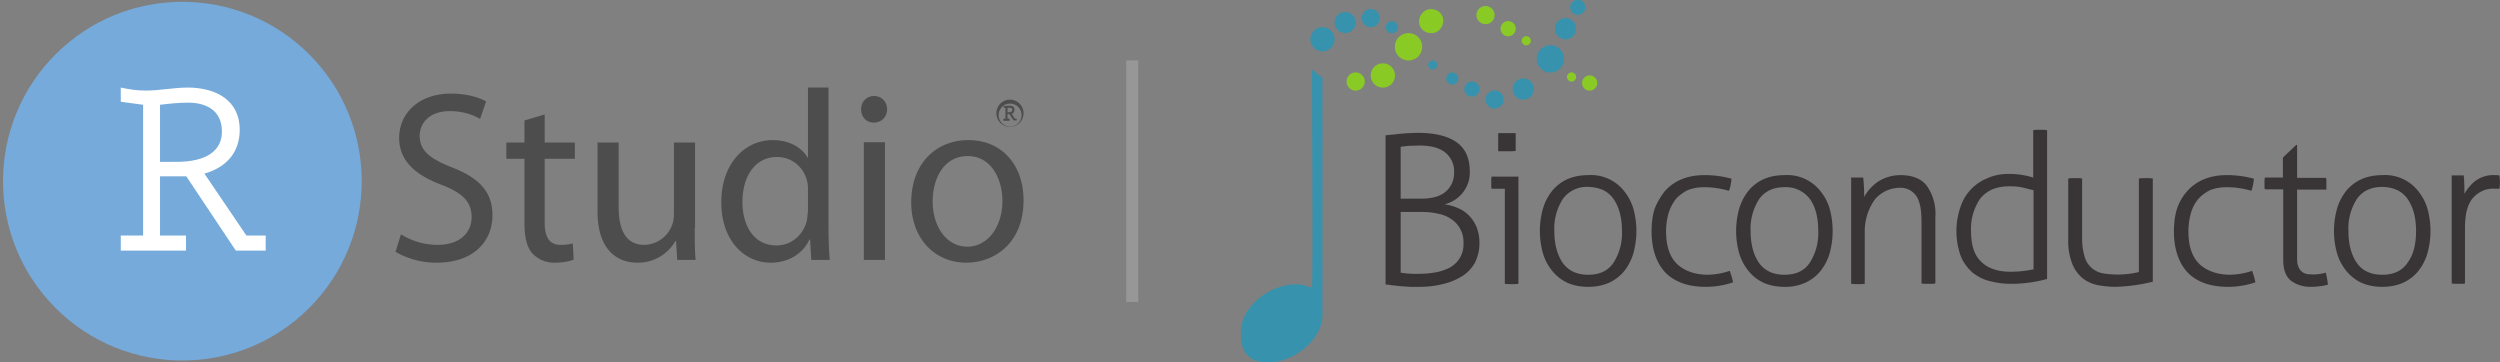 <svg width="828" height="120" xmlns="http://www.w3.org/2000/svg">
    <rect width="100%" height="100%" fill="#808080" stroke="none"/>
    <g fill="none" fill-rule="evenodd">
        <g fill-rule="nonzero">
            <path d="M518 19a4.5 4.5 0 10-9 1 4.5 4.5 0 009-1m6.8-15.5a2.5 2.5 0 10-1.5 1.3c.7-.2 1.2-.7 1.5-1.3" fill="#3792AD"/>
            <path d="M462 16a4.5 4.5 0 119-1 4.5 4.5 0 01-9 1" fill="#8ACA25"/>
            <path d="M463 8.8a2 2 0 10-4 .4 2 2 0 004-.4m45 20.3a3.5 3.5 0 10-7 .8 3.5 3.5 0 007-.8m-10.3 5.2a3 3 0 10-1.7 1.5 3 3 0 001.7-1.5" fill="#3792AD"/>
            <path d="M519 25.7a1.5 1.5 0 113-.4 1.5 1.5 0 01-3 .4m-15-12a1.5 1.5 0 113-.4 1.5 1.5 0 01-3 .4m-7-3.9a2.5 2.5 0 115-.6 2.5 2.5 0 01-5 .6m-7.4-3a3 3 0 114.8-3.6 3 3 0 01-4.8 3.6m-14.5 4h.2a4.2 4.2 0 002.5-5.2c-.7-2-3-3-5-2.4h-.1a4.2 4.2 0 00-2.5 5.2c.7 2 3 3 5 2.4M454 25.4a4 4 0 118-.8 4 4 0 01-8 .8m-8 1.9a3 3 0 116-.6 3 3 0 01-6 .6" fill="#8ACA25"/>
            <path d="M457 5.7a3 3 0 10-6 .6 3 3 0 006-.6m-8 1.4a3.5 3.5 0 10-.8 2.6c.6-.7.9-1.7.8-2.6m73 2a3.5 3.5 0 10-7 .8 3.5 3.5 0 007-.8m-32 20.1a2.5 2.5 0 10-5 .6 2.5 2.5 0 005-.6m-7-3.4a2 2 0 10-4 .4 2 2 0 004-.4m-7-4.5a1.5 1.5 0 10-1.3 1.7c.8-.1 1.4-.8 1.3-1.7M434.4 23l3.6 2.7v78.8c-.2 8.4-10 15.5-17.5 15.5-2.2 0-4.5-.1-6.2-1.4-3-2-3.4-5.4-3.3-9 .3-8.5 9.7-15.1 17.5-15.4 2-.2 4.1.3 6 1.2.4.3 0-72.4 0-72.4m7.5-10.4a4 4 0 10-8 .8 4 4 0 008-.8" fill="#3792AD"/>
            <path d="M524 27.8a2.5 2.5 0 115-.6 2.5 2.5 0 01-5 .6" fill="#8ACA25"/>
            <path d="M463.9 90.3a33 33 0 006.1.4 33 33 0 005.5-.5c1.6-.3 3.2-.8 4.7-1.6a8.6 8.6 0 004.5-8 9 9 0 00-4-8 11 11 0 00-4.3-1.8c-1.7-.4-3.5-.6-5.3-.6h-7.2v20.1zm6.7-24.5c3.8 0 6.6-.8 8.4-2.5 1.8-1.6 2.7-4 2.6-6.4a8 8 0 00-2.7-6.2c-2-1.7-4.8-2.5-8.9-2.5l-3.5.1-2.6.3v17.2h6.7zm-11.6-21l2-.2 2.8-.3a78.1 78.1 0 015.8-.3c5.5 0 9.8 1 12.8 3.1s4.4 5.4 4.4 9.8a10.7 10.7 0 01-2.4 7 11 11 0 01-2.7 2.4c-1 .6-2 1-3.2 1.4 1.5.2 3 .6 4.3 1.2 2.8 1.1 5 3.4 6.2 6.2a14.9 14.9 0 01-.5 11.9c-1 1.8-2.5 3.4-4.3 4.5a21 21 0 01-6.4 2.6 32 32 0 01-8.1.9H467l-2.9-.2-2.8-.3-2.4-.3V44.8m37.3 5.2v-5.9h5.8V50l-1.4.1h-4.4zm2.3 12.5H494l-.1-.9v-2.1l.1-1h8.9V94l-1.1.1h-2.2l-1.2-.1V62.5M526 91c3.8 0 6.6-1.3 8.4-4a18 18 0 002.8-10.5c0-4.5-1-8-2.8-10.6-1.8-2.6-4.6-3.9-8.4-4a9.8 9.8 0 00-8.4 4 18.2 18.2 0 00-2.8 10.6c0 4.5 1 8 2.8 10.6 1.9 2.6 4.7 3.9 8.4 3.9zm0 4c-2.4 0-4.8-.4-7-1.4a14 14 0 01-5-4 16.7 16.7 0 01-3-5.8 27.2 27.2 0 010-14.6c.6-2.1 1.6-4.1 3-5.9 1.3-1.6 3-3 5-3.9 2.2-1 4.6-1.4 7-1.4a14 14 0 0112 5.4 17 17 0 013 5.8c1.3 4.8 1.3 9.8 0 14.6-.6 2.1-1.6 4.1-3 5.9a14 14 0 01-5 3.9c-2.2 1-4.6 1.4-7 1.4m46.9-5.3a27.4 27.4 0 011.1 3.8c-2.9 1-6 1.5-9 1.5-5.9 0-10.3-1.6-13.4-4.7-3-3.2-4.6-7.8-4.6-13.8 0-2.4.3-5 1-7.3.8-2.1 2-4.1 3.4-5.9a15 15 0 015.5-3.9c2.4-1 5-1.4 7.6-1.4a33 33 0 019 1.2l-.3 2.1c-.2.7-.3 1.3-.6 1.9a28.6 28.6 0 00-8.2-1.2c-1.9 0-3.7.3-5.5 1-1.5.8-2.9 1.8-4 3.1-1 1.4-1.8 2.9-2.3 4.6-.5 1.9-.8 3.8-.8 5.8 0 5 1.2 8.6 3.7 11 2.4 2.2 5.7 3.4 9.8 3.5a23.7 23.7 0 007.6-1.3M591 91c3.8 0 6.6-1.3 8.4-4a18 18 0 002.8-10.5c0-4.4-.9-8-2.7-10.5a9.9 9.9 0 00-8.5-4c-3.7 0-6.5 1.3-8.4 4a18 18 0 00-2.8 10.5c0 4.5 1 8 2.8 10.6 1.9 2.6 4.7 3.9 8.4 3.9zm0 4c-2.4 0-4.8-.4-7-1.4a14 14 0 01-5-4 16.6 16.6 0 01-3-5.8 27.2 27.2 0 010-14.6c.6-2.1 1.6-4.1 3-5.9 1.3-1.6 3-3 5-3.9 2.2-1 4.6-1.4 7-1.4a14 14 0 0112 5.4 16 16 0 013 5.8c1.3 4.8 1.3 9.8 0 14.6-.6 2.1-1.6 4.1-3 5.9a14 14 0 01-5 3.9 16 16 0 01-7 1.4m22-36.2h4.1a53.9 53.9 0 01.3 6.4 15.4 15.4 0 014.4-4.9 13.7 13.7 0 017.6-2.3c4 0 7 1.2 8.8 3.6a16 16 0 012.8 10.2v22c-.4.2-.8.2-1.1.2h-2.2a9 9 0 01-1.3-.1V73.2c0-4-.6-6.7-1.8-8.4a6.3 6.3 0 00-5.5-2.6A10.9 10.9 0 00621 66a18.1 18.1 0 00-3.4 10.6V94l-1 .1h-2.3l-1.2-.1V59m60.4 4l-3.6-.9c-1.4-.3-2.9-.4-4.4-.4-2 0-3.8.3-5.6 1a11 11 0 00-4 3 17.7 17.7 0 00-3.1 10.7c0 4.8 1.1 8.2 3.4 10.3 2.2 2.2 5.5 3.3 9.7 3.3a36.8 36.8 0 007.6-.8V63.1zm0-19.9a9 9 0 011.1-.1h2.3l1.1.1v49.3a45.6 45.6 0 01-12 1.6 28 28 0 01-7-.9c-2.1-.5-4-1.5-5.8-2.9-1.6-1.5-3-3.3-3.8-5.4a24.4 24.4 0 01-.1-16.2 15.3 15.3 0 019-9.6c2.2-1 4.6-1.4 7-1.4a27.2 27.2 0 018.1 1.2V43.1m11.6 16l1.2-.1h2.3l1.1.1v19.7c0 2 .2 4.1.8 6.1.7 2.8 3 5 5.9 5.6a30.3 30.3 0 0012.1-.4v-31l1.2-.1h2.3l1.1.1v34.2a58.4 58.4 0 01-12.2 1.7c-2 0-4.1-.2-6.2-.6-1.8-.4-3.6-1.2-5-2.4-1.5-1.3-2.7-3-3.4-5a21 21 0 01-1.2-7.9v-20m60.9 30.6a27.4 27.4 0 011.1 3.8c-2.9 1-6 1.5-9 1.5-5.9 0-10.4-1.6-13.4-4.7-3-3.2-4.6-7.8-4.6-13.8 0-2.4.3-5 1-7.3a17 17 0 013.4-5.9 15 15 0 015.5-3.9c2.4-1 5-1.4 7.6-1.4a33 33 0 019 1.2l-.3 2.1-.5 1.9a28.6 28.6 0 00-8.2-1.2c-2 0-3.8.3-5.6 1-1.5.8-2.9 1.8-4 3.1a13 13 0 00-2.3 4.6c-.5 1.9-.8 3.8-.8 5.8 0 5 1.2 8.6 3.7 11 2.4 2.2 5.7 3.4 9.8 3.5a23.7 23.7 0 007.6-1.3m10.3-27h-6c-.2-.2-.2-.6-.2-.9v-2l.1-1h6v-6.6l4.4-4.2h.3v10.9h9.6l.1.8v3.1h-9.7v23c0 .9.1 1.8.5 2.7a4 4 0 001.1 1.5c.5.4 1.1.6 1.7.8l2 .1c1.4 0 2.8-.2 4.2-.6.3 1.3.6 2.6.7 4-2 .5-3.9.7-5.9.7-2.3 0-4.6-.7-6.4-2.1-1.7-1.4-2.5-3.7-2.5-6.9V62.7M789 91c3.8 0 6.6-1.3 8.4-4 1.9-2.6 2.8-6 2.8-10.5s-1-8-2.8-10.6c-1.8-2.6-4.6-3.9-8.4-4-3.7 0-6.6 1.4-8.4 4a18 18 0 00-2.8 10.6c0 4.5 1 8 2.8 10.6 1.8 2.6 4.7 3.9 8.4 3.9zm0 4c-2.4 0-4.8-.4-7-1.4a14 14 0 01-5-4 16.7 16.7 0 01-3-5.8 27.5 27.5 0 010-14.6c.6-2.1 1.6-4.1 3-5.9 1.3-1.6 3-3 5-3.9 2.2-1 4.6-1.4 7-1.4a14 14 0 0112 5.4 17 17 0 013 5.8c1.3 4.8 1.3 9.8 0 14.6-.6 2.1-1.6 4.1-3 5.9a14 14 0 01-5 3.9c-2.2 1-4.6 1.4-7 1.4m23-36.9h4a58.6 58.6 0 01.2 6.1c1-1.7 2.2-3.2 3.8-4.4a10 10 0 016.3-1.8h.7l.8.1a13.8 13.8 0 010 4.4h-1.5c-2.7-.2-5.3.9-7.2 3-1.8 2-2.7 5.3-2.7 10v18.4a8 8 0 01-1.1.1h-2.1l-1.2-.1V58" fill="#393536"/>
        </g>
        <g transform="translate(-23.6 -24)" fill-rule="nonzero">
            <circle fill="#75AADB" transform="rotate(-45 84 84)" cx="84" cy="84" r="59.4"/>
            <path d="M156.4 101.6a23 23 0 0012.2 3.5c7 0 11.2-3.8 11.2-9.2 0-5-2.9-8-10-10.7-8.7-3.3-14-8-14-15.5 0-8.4 6.8-14.7 17.1-14.7 5.4 0 9.4 1.3 11.7 2.6l-2 5.8c-1.6-1-5.1-2.6-10-2.6-7.2 0-10 4.4-10 8.1 0 5 3.3 7.6 10.6 10.5 9 3.5 13.5 8 13.5 15.9 0 8.4-6 15.7-18.5 15.7a27 27 0 01-13.6-3.6l1.8-5.8zM204 61.8v9.4h10v5.4h-10v21c0 4.8 1.4 7.5 5.3 7.5 1.8 0 3-.2 4-.5l.3 5.4c-1.4.5-3.5 1-6.2 1a9.8 9.8 0 01-7.4-3c-2-2.2-2.7-5.6-2.7-10.2V76.6h-6v-5.4h6v-7.3l6.7-2zm49.7 37.6c0 4.1 0 7.6.3 10.7h-6.1l-.4-6.3h-.2a14.2 14.2 0 01-12.6 7.2c-6 0-13.2-3.5-13.2-17V71.2h7v21.4c0 7.4 2.3 12.5 8.5 12.5a10 10 0 009.8-10.1V71.2h7v28.2h-.1zM298 53v47c0 3.5.2 7.4.4 10.1h-6.1l-.4-6.8h-.2c-2 4.4-6.6 7.7-12.8 7.7-9.3 0-16.4-8-16.4-19.8-.1-13 7.8-20.8 17-20.8 6 0 9.8 2.8 11.6 5.8h.1V53h6.9zm-6.8 34c0-.9 0-2-.3-3-1-4.4-4.8-8-10-8-7.2 0-11.4 6.4-11.4 14.9 0 7.9 3.8 14.4 11.3 14.4 4.6 0 8.9-3.2 10.1-8.5l.3-3V87zm26.2-26.8c0 2.4-1.7 4.4-4.4 4.4-2.6 0-4.2-2-4.2-4.4 0-2.4 1.7-4.4 4.3-4.4 2.6 0 4.3 2 4.3 4.4zm-7.7 49.9v-39h7v39h-7zm52.9-19.8c0 14.4-9.8 20.7-19 20.7-10.2 0-18.2-7.8-18.2-20 0-13 8.4-20.6 18.9-20.6 11 0 18.3 8.1 18.3 20zm-30.1.4c0 8.5 4.7 15 11.5 15 6.6 0 11.6-6.4 11.6-15.2 0-6.6-3.3-14.8-11.5-14.8-8.1 0-11.6 7.7-11.6 15z" fill="#4D4D4D"/>
            <path d="M105.2 102h6.4v5h-9.9L85.3 82.4h-8.7V102h8.6v5H63.6v-5H71V58.7l-7.4-1V53c2.8.6 5.3 1 8.3 1 4.6 0 9.3-1 13.9-1 9 0 17.2 4 17.2 14 0 7.6-4.6 12.5-11.7 14.5l13.9 20.5zM76.6 77.6h4.7c11.4.2 15.8-4.2 15.8-10 0-6.9-5-9.6-11.2-9.6-3 0-6 .3-9.3.7v18.9z" fill="#FFF"/>
            <g fill="#4D4D4D">
                <path d="M358.1 57a4.5 4.5 0 100 9 4.5 4.5 0 000-9zm3.8 4.5a3.8 3.8 0 11-7.5 0 3.8 3.8 0 017.5 0z"/>
                <path d="M359.7 63.3l-1-1.6c.6-.2.9-.7.9-1.4 0-1-.8-1.3-1.6-1.3h-.6l-.6.1h-.8V59v.6l.6.1v3.6h-.7v.7h2.1v-.7h-.7v-1.5h.6l1.4 2.1h1v-.6h-.6zm-.8-2.9l-.3.6-1 .2h-.3v-1.5h.7c.4 0 .9.1.9.7z"/>
            </g>
        </g>
        <path fill="#979797" d="M373 20h4v80h-4z"/>
    </g>
</svg>
